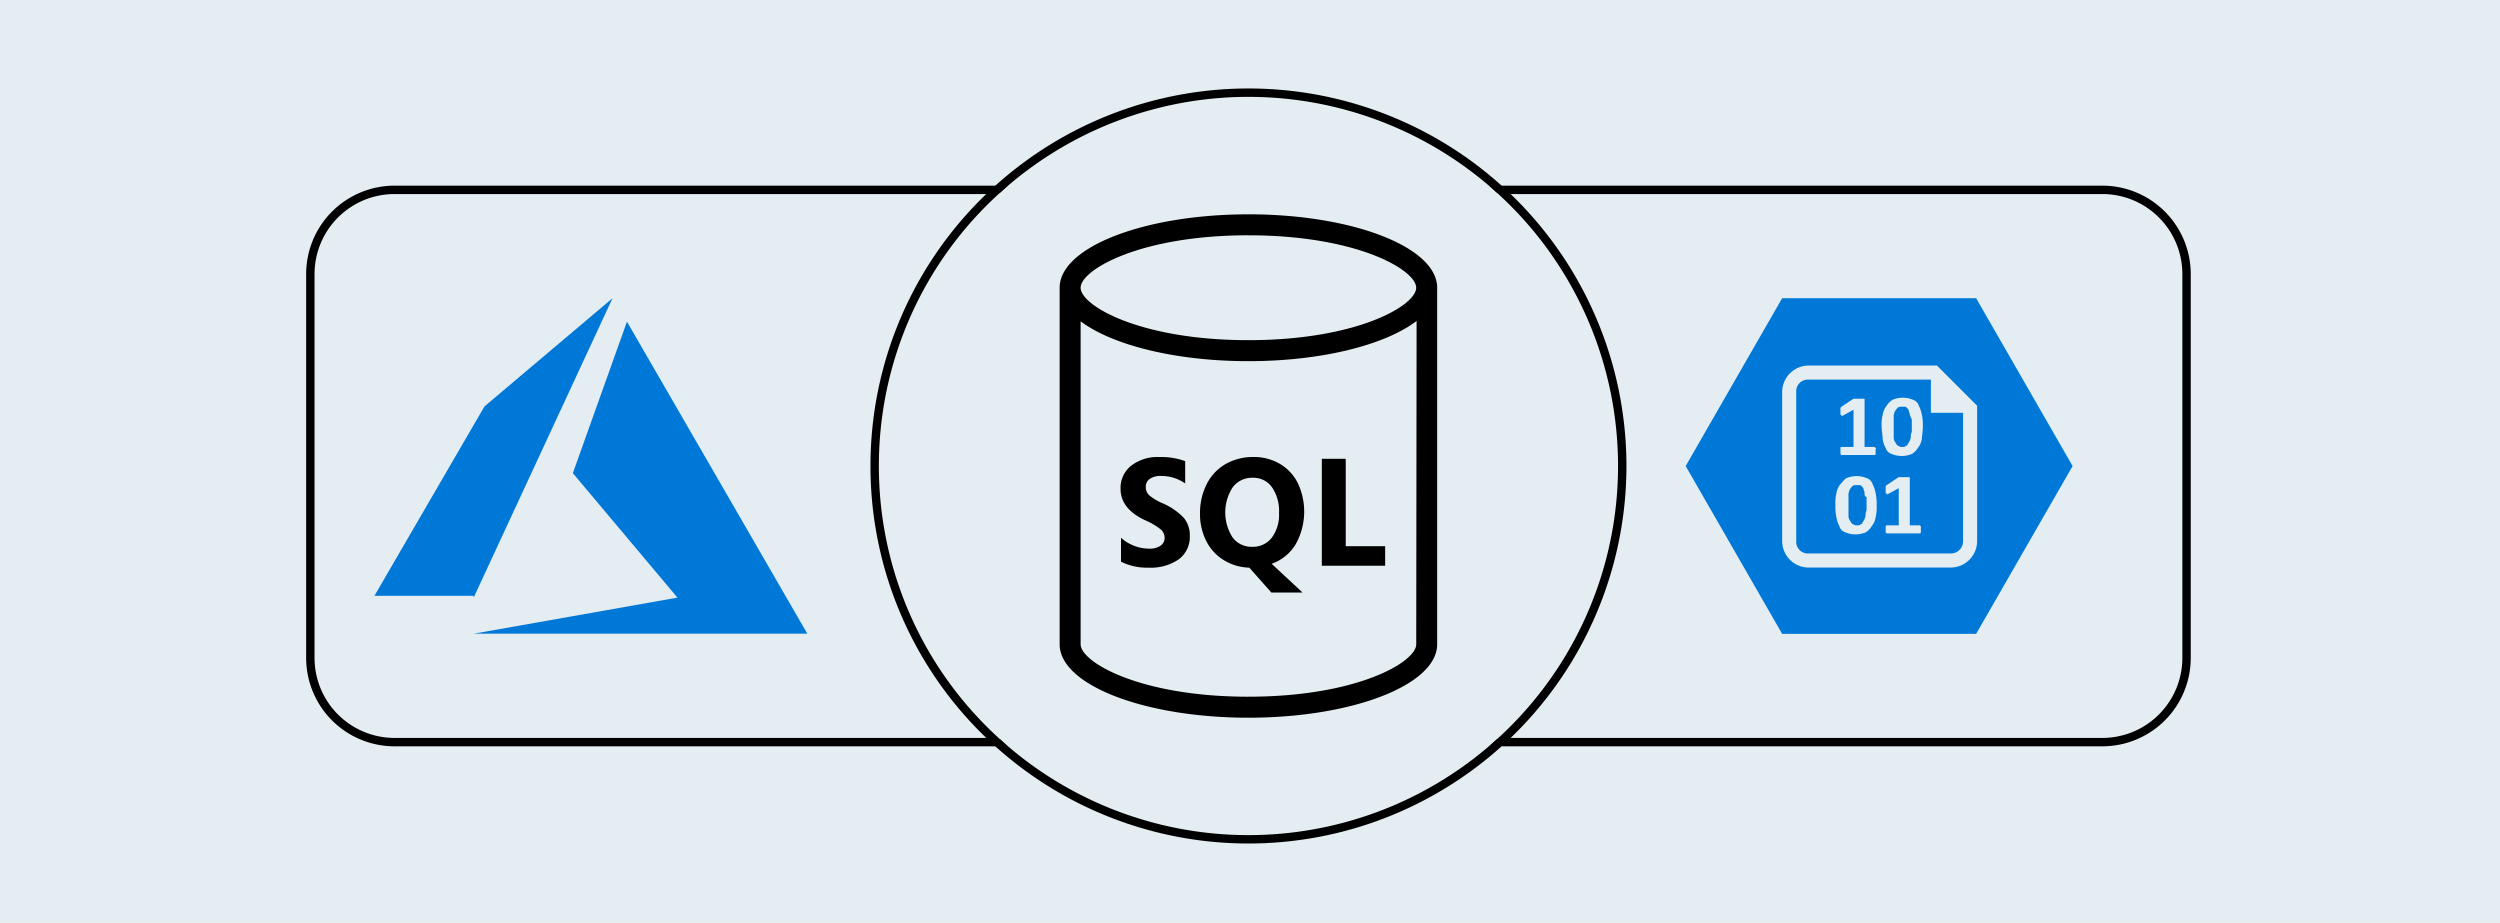 <svg xmlns="http://www.w3.org/2000/svg" xmlns:xlink="http://www.w3.org/1999/xlink" viewBox="0 0 298 110">
  <defs>
    <symbol id="AzureStorageBlob" data-name="AzureStorageBlob" viewBox="0 0 38.5 33.4">
      <g id="paths">
        <g id="Storage_blob" data-name="Storage blob">
          <g>
            <path d="M28.9,0H9.6L0,16.7,9.6,33.4H28.9l9.6-16.7ZM29,24.2a2.647,2.647,0,0,1-2.6,2.6H12.2a2.647,2.647,0,0,1-2.6-2.6V9.3a2.647,2.647,0,0,1,2.6-2.6H25l4,4V24.2Z" fill="#0078d7"/>
            <path d="M17.8,19.4c0-.2-.1-.3-.1-.4s-.1-.2-.2-.3-.1-.1-.2-.1H17c-.2,0-.3,0-.4.1a1.38,1.38,0,0,0-.3.4,1.268,1.268,0,0,0-.1.6v1.9a.845.845,0,0,0,.2.6q.15.3.3.3c.1.1.2.1.4.1a.367.367,0,0,0,.3-.1.215.215,0,0,0,.2-.2c.1-.1.1-.2.2-.3,0-.1.1-.2.1-.4a1.087,1.087,0,0,1,.1-.5V19.8C17.8,19.7,17.8,19.6,17.8,19.4Z" fill="#0078d7"/>
            <path d="M22.3,11.6c0-.2-.1-.3-.1-.4s-.1-.2-.2-.3-.1-.1-.2-.1h-.3c-.2,0-.3,0-.4.1a1.38,1.38,0,0,0-.3.4,1.268,1.268,0,0,0-.1.6v1.9a.845.845,0,0,0,.2.6q.15.3.3.3c.1.1.2.1.4.1a.367.367,0,0,0,.3-.1.215.215,0,0,0,.2-.2c.1-.1.1-.2.2-.3,0-.1.1-.2.1-.4a1.087,1.087,0,0,1,.1-.5V12C22.4,12,22.4,11.8,22.3,11.6Z" fill="#0078d7"/>
            <path d="M24.3,8.1H12.2A1.155,1.155,0,0,0,11,9.3V24.2a1.155,1.155,0,0,0,1.2,1.2H26.4a1.216,1.216,0,0,0,1.2-1.2V11.4H24.4V8.1Zm-8.9,3v-.2l.1-.1,1.2-.8h1.1v4.8h1l.1.1c.1.1,0,.1,0,.1v.5a.1.1,0,0,1-.1.1H15.5l-.1-.1v-.6a.1.1,0,0,1,.1-.1h1.2V11.1l-.9.5c-.1,0-.1.1-.2.1h-.1a.1.1,0,0,0-.1-.1v-.5Zm3.5,10.7a1.884,1.884,0,0,1-.4.9,1.7,1.7,0,0,1-.6.6,2.6,2.6,0,0,1-2,0,.9.9,0,0,1-.6-.6,3.178,3.178,0,0,1-.3-.9,4.869,4.869,0,0,1-.1-1.2,4.121,4.121,0,0,1,.1-1.2,1.884,1.884,0,0,1,.4-.9c.2-.2.4-.5.6-.6a2.6,2.6,0,0,1,2,0,.9.9,0,0,1,.6.6,3.178,3.178,0,0,1,.3.9,4.869,4.869,0,0,1,.1,1.2A4.121,4.121,0,0,1,18.9,21.8Zm4.5,1.4v.1a.1.1,0,0,1-.1.1H20l-.1-.1v-.6a.1.1,0,0,1,.1-.1h1.2V18.9l-.9.5c-.1,0-.1.1-.2.1H20a.1.1,0,0,0-.1-.1v-.7l.1-.1,1.2-.8h1.1v4.8h1l.1.1v.5Zm.1-9.2a1.884,1.884,0,0,1-.4.9,1.7,1.7,0,0,1-.6.6,2.6,2.6,0,0,1-2,0,.9.9,0,0,1-.6-.6,2.39,2.39,0,0,1-.3-.9c0-.3-.1-.8-.1-1.2a4.121,4.121,0,0,1,.1-1.2,1.884,1.884,0,0,1,.4-.9,1.7,1.7,0,0,1,.6-.6,2.6,2.6,0,0,1,2,0,.9.9,0,0,1,.6.6,3.178,3.178,0,0,1,.3.9,4.869,4.869,0,0,1,.1,1.2C23.6,13.3,23.5,13.7,23.5,14Z" fill="#0078d7"/>
          </g>
        </g>
      </g>
    </symbol>
    <symbol id="New_Symbol_105" data-name="New Symbol 105" viewBox="0 0 60 46.5">
      <polygon points="13.75 46.5 60 46.5 35 3.25 27.5 24.25 42 41.5 13.75 46.5" fill="#0078d7"/>
      <polygon points="33 0 15.25 15 0 41.25 13.75 41.25 13.75 41.5 33 0" fill="#0078d7"/>
    </symbol>
  </defs>
  <title>9 - back-up-restore-to-azure-blob</title>
  <g id="background_blue" data-name="background blue">
    <rect width="298" height="110" fill="#e4edf1"/>
  </g>
  <g id="Shapes">
    <g>
      <g>
        <path d="M178.8,22.63a44.589,44.589,0,0,0-59.962,0" fill="none" stroke="#000" stroke-miterlimit="10"/>
        <path d="M118.834,88.461a44.587,44.587,0,0,0,59.962,0" fill="none" stroke="#000" stroke-miterlimit="10"/>
        <path d="M250.625,22.63H178.8a44.461,44.461,0,0,1,0,65.831h71.829A10.041,10.041,0,0,0,260.637,78.45V32.642A10.042,10.042,0,0,0,250.625,22.63Z" fill="none" stroke="#000" stroke-miterlimit="10"/>
        <path d="M104.262,55.546A44.361,44.361,0,0,1,118.834,22.63H47.005A10.042,10.042,0,0,0,36.993,32.642V78.45A10.041,10.041,0,0,0,47.005,88.461h71.829A44.358,44.358,0,0,1,104.262,55.546Z" fill="none" stroke="#000" stroke-miterlimit="10"/>
      </g>
      <use width="38.5" height="33.4" transform="translate(200.932 35.546) scale(1.198)" xlink:href="#AzureStorageBlob"/>
      <use width="60" height="46.5" transform="translate(44.633 35.546) scale(0.86 0.86)" xlink:href="#New_Symbol_105"/>
      <path d="M141.825,63.853a3.322,3.322,0,0,1-1.307,2.81,5.84,5.84,0,0,1-3.615,1,6.829,6.829,0,0,1-3.28-.712V64.1a5.05,5.05,0,0,0,3.35,1.3,2.272,2.272,0,0,0,1.367-.355,1.112,1.112,0,0,0,.483-.943,1.324,1.324,0,0,0-.465-1A8.51,8.51,0,0,0,136.47,62q-2.9-1.37-2.9-3.735a3.374,3.374,0,0,1,1.265-2.753,5.141,5.141,0,0,1,3.36-1.035,8.366,8.366,0,0,1,3.078.49v2.658a5,5,0,0,0-2.918-.89,2.165,2.165,0,0,0-1.3.35,1.111,1.111,0,0,0-.477.937,1.344,1.344,0,0,0,.385.993,6.173,6.173,0,0,0,1.577.955,7.8,7.8,0,0,1,2.533,1.717A3.206,3.206,0,0,1,141.825,63.853ZM154.7,57.586a5.517,5.517,0,0,0-2.147-2.3,6.092,6.092,0,0,0-3.135-.81,6.56,6.56,0,0,0-3.325.835,5.707,5.707,0,0,0-2.25,2.388,7.606,7.606,0,0,0-.8,3.535,7.086,7.086,0,0,0,.737,3.242,5.619,5.619,0,0,0,2.095,2.29,6.112,6.112,0,0,0,3.045.9l2.625,2.962h3.713L151.58,67.2a5.421,5.421,0,0,0,2.863-2.32,7.969,7.969,0,0,0,.257-7.292ZM151.593,64.1a2.845,2.845,0,0,1-2.343,1.08,2.81,2.81,0,0,1-2.325-1.115,5.511,5.511,0,0,1,.018-5.987,2.875,2.875,0,0,1,2.377-1.128,2.718,2.718,0,0,1,2.3,1.125,5.018,5.018,0,0,1,.84,3.065A4.591,4.591,0,0,1,151.593,64.1Zm13.517,1.01h-4.7V54.686H157.56V67.438h7.55Zm-16.3-39.562c-12.427,0-22.5,3.917-22.5,8.75V76.8c0,4.832,10.073,8.75,22.5,8.75s22.5-3.918,22.5-8.75V34.3C171.315,29.463,161.243,25.546,148.815,25.546Zm0,2.5c12.94,0,20,4.127,20,6.25s-7.06,6.25-20,6.25-20-4.128-20-6.25S135.875,28.046,148.815,28.046Zm0,55c-12.94,0-20-4.128-20-6.25v-38.5c3.735,2.82,11.28,4.753,20,4.753,8.76,0,16.333-1.95,20.048-4.793L168.815,76.8C168.815,78.918,161.755,83.046,148.815,83.046Z"/>
    </g>
  </g>
</svg>
